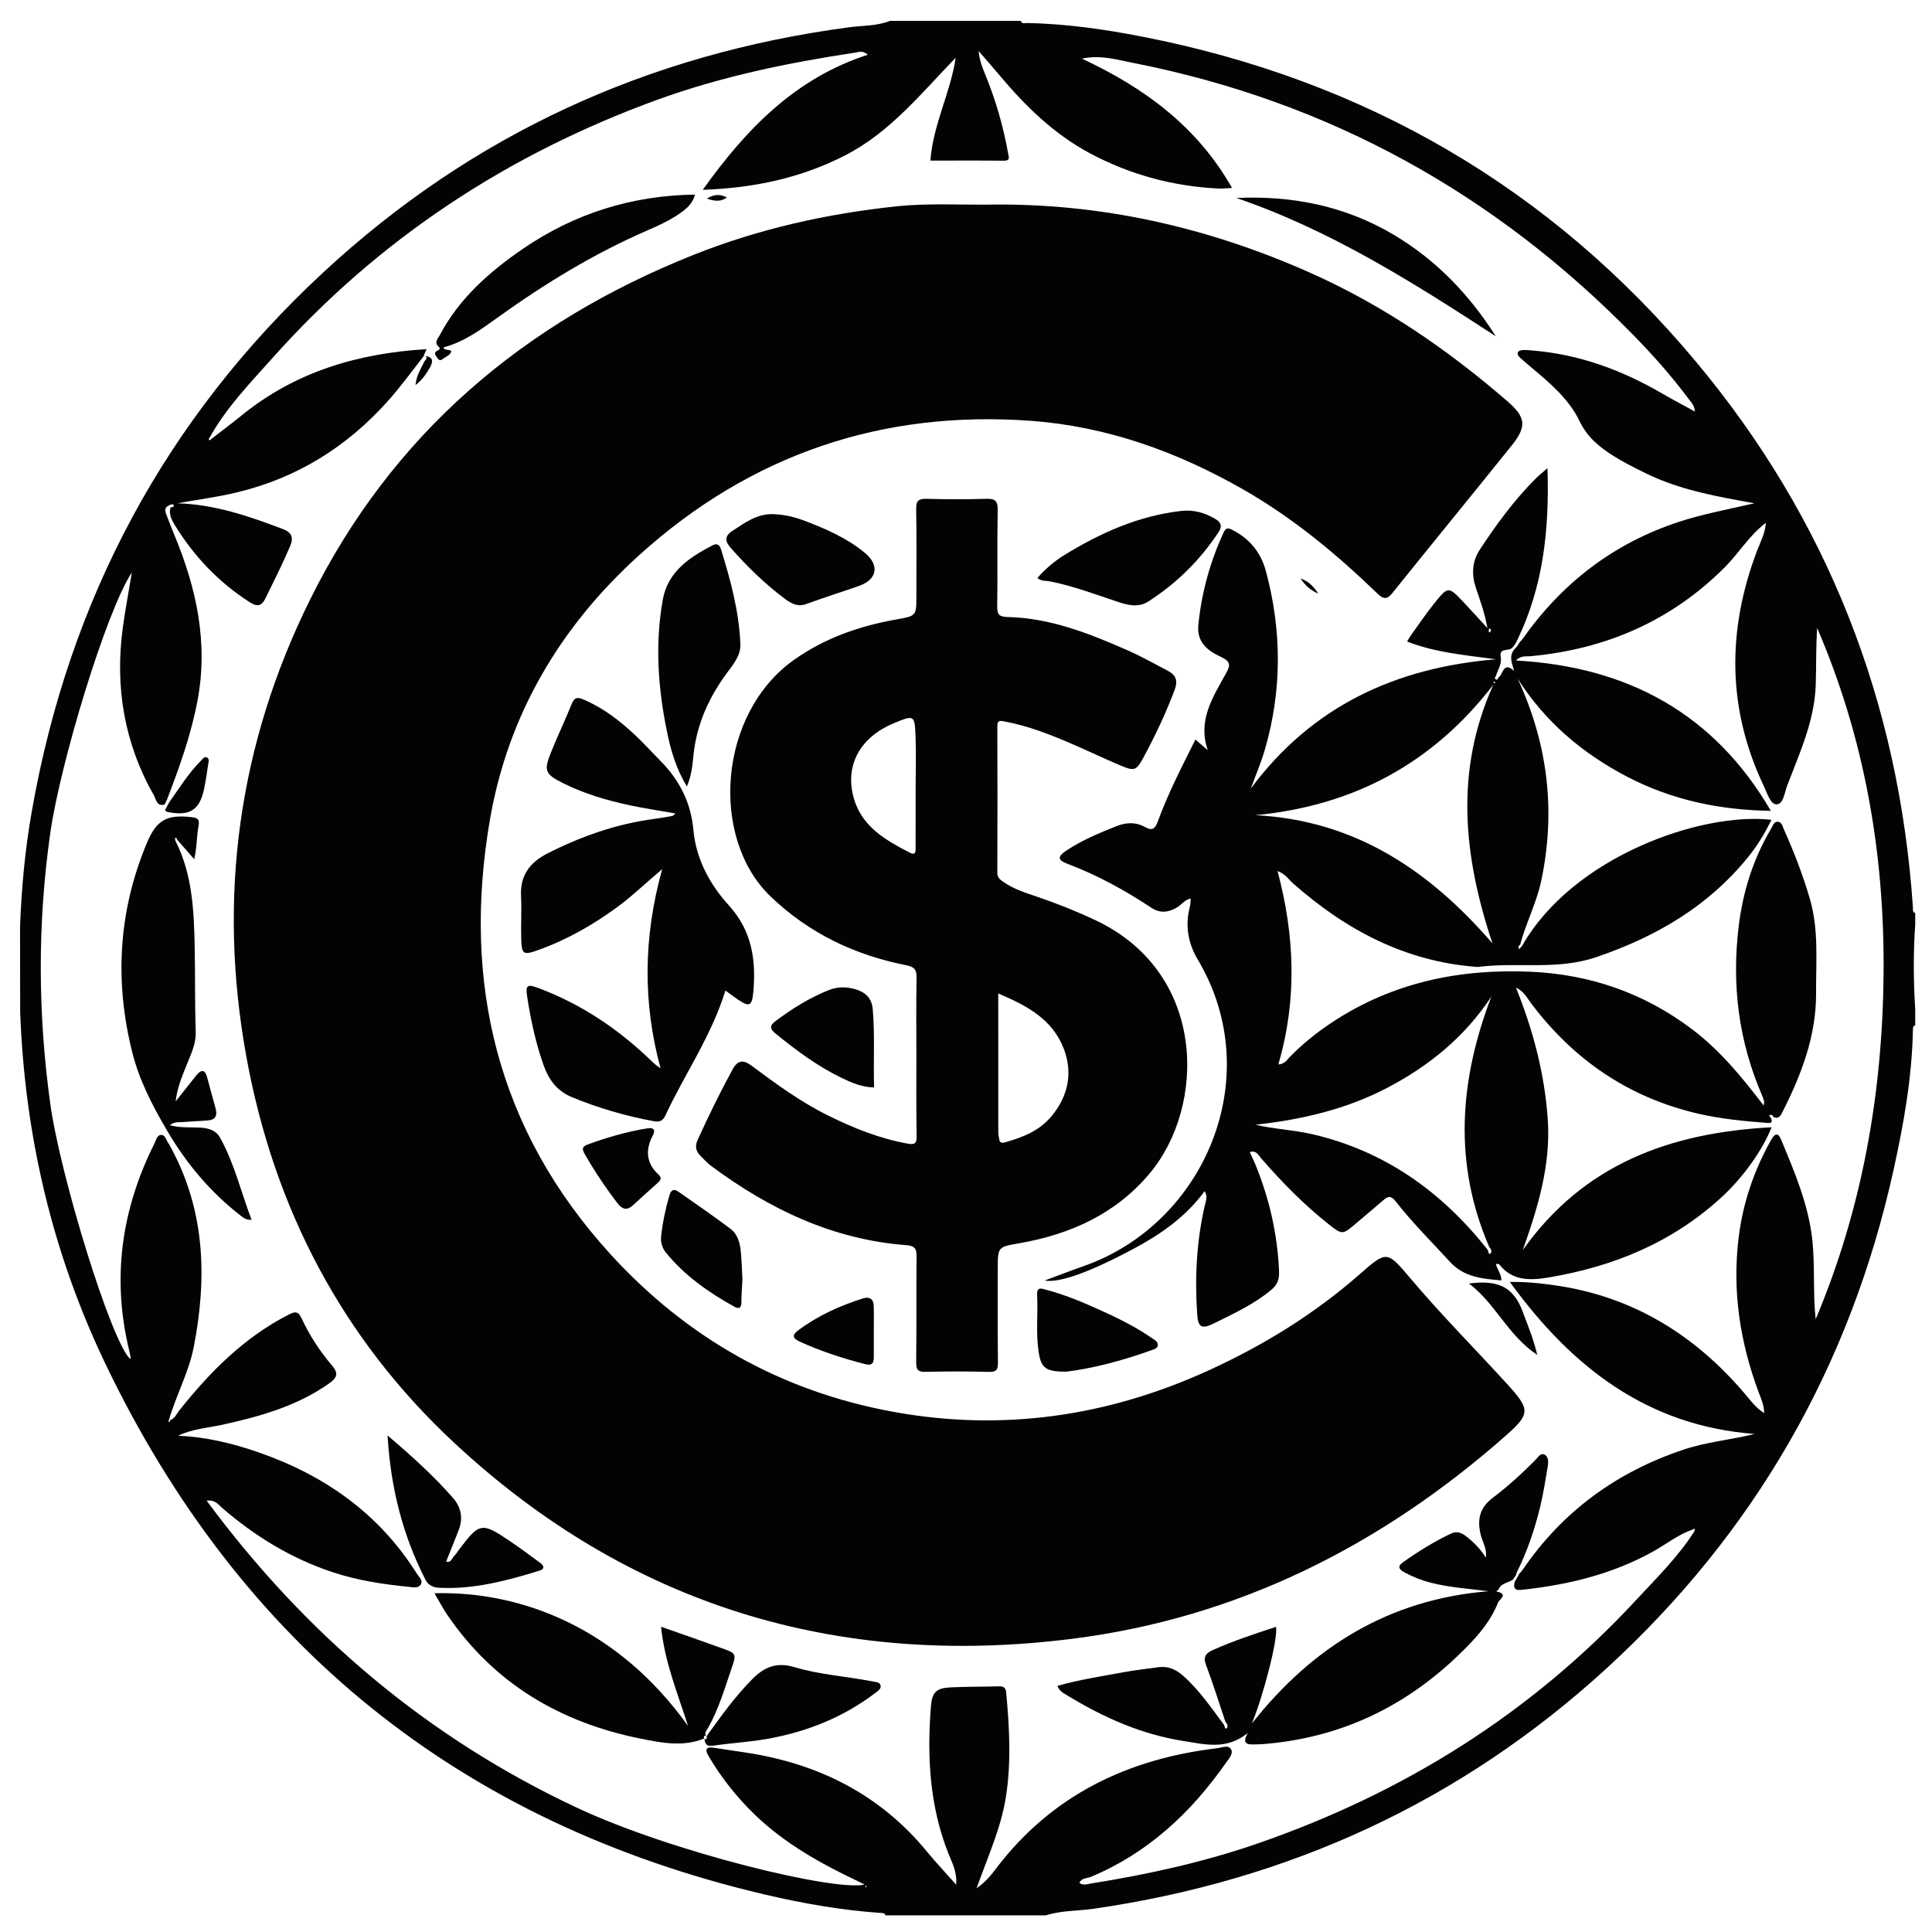 <?xml version="1.0" encoding="utf-8"?>
<!-- Generator: Adobe Illustrator 25.3.1, SVG Export Plug-In . SVG Version: 6.00 Build 0)  -->
<svg version="1.1" id="Layer_1" xmlns="http://www.w3.org/2000/svg" xmlns:xlink="http://www.w3.org/1999/xlink" x="0px" y="0px"
	 viewBox="0 0 32 32" style="enable-background:new 0 0 32 32;" xml:space="preserve">
<style type="text/css">
	.st0{fill:#030303;}
</style>
<g>
	<path class="st0" d="M31.722,15.122c0,0.063,0,0.127,0,0.19c-0.033,0.469-0.029,0.937,0,1.406c0,0.089,0,0.177,0,0.266
		c-0.041,0.01-0.037,0.044-0.038,0.075c-0.015,0.781-0.151,1.547-0.318,2.306c-0.716,3.256-2.3,6.019-4.758,8.27
		c-2.414,2.209-5.259,3.512-8.494,3.98c-0.263,0.038-0.533,0.027-0.79,0.109c-0.886,0-1.773,0-2.659,0
		c-0.006-0.03-0.028-0.036-0.055-0.038c-0.651-0.043-1.292-0.155-1.926-0.303c-5.054-1.182-8.701-4.126-10.94-8.798
		c-0.88-1.836-1.336-3.79-1.41-5.829c-0.001-0.469-0.001-0.937-0.002-1.406c0.024-0.638,0.082-1.272,0.193-1.902
		c0.615-3.516,2.211-6.506,4.826-8.933c2.463-2.286,5.382-3.621,8.712-4.063c0.226-0.03,0.46-0.02,0.678-0.106
		c0.722,0,1.444,0,2.165,0c0.023,0.059,0.076,0.034,0.115,0.035c0.64,0.014,1.271,0.103,1.899,0.226
		c3.684,0.719,6.757,2.499,9.163,5.375c2.186,2.612,3.37,5.646,3.601,9.047C31.688,15.062,31.67,15.106,31.722,15.122z
		 M25.136,26.119c0.008-0.016,0.016-0.032,0.024-0.048c0.02-0.024,0.043-0.045,0.06-0.071c0.662-0.969,1.559-1.621,2.669-1.991
		c0.379-0.126,0.776-0.161,1.174-0.258c-1.784-0.135-3.034-1.11-4.055-2.518c0.285-0.004,0.524,0.024,0.761,0.058
		c1.28,0.186,2.304,0.82,3.133,1.796c0.094,0.111,0.179,0.232,0.318,0.318c-0.001-0.136-0.052-0.24-0.091-0.344
		c-0.309-0.831-0.441-1.683-0.331-2.568c0.071-0.571,0.253-1.105,0.534-1.606c0.052-0.093,0.11-0.154,0.169-0.011
		c0.225,0.542,0.456,1.081,0.518,1.674c0.045,0.432,0.007,0.866,0.054,1.301c0.772-1.832,1.108-3.747,1.125-5.729
		c0.017-1.982-0.314-3.893-1.1-5.721c-0.022,0.318-0.013,0.633-0.024,0.948c-0.02,0.593-0.268,1.125-0.474,1.667
		c-0.043,0.114-0.061,0.304-0.174,0.306c-0.103,0.002-0.154-0.182-0.208-0.294c-0.614-1.288-0.615-2.595-0.112-3.915
		c0.054-0.142,0.13-0.278,0.142-0.454c-0.281,0.216-0.45,0.507-0.681,0.738c-0.89,0.89-1.975,1.358-3.22,1.472
		c-0.072,0.007-0.155-0.015-0.239,0.071c1.859,0.102,3.287,0.885,4.223,2.49c-0.841-0.012-1.638-0.178-2.38-0.565
		c-0.74-0.386-1.36-0.909-1.814-1.625c0.501,1.081,0.635,2.192,0.391,3.347c-0.077,0.365-0.253,0.699-0.349,1.058
		c-0.029,0.02-0.04,0.044-0.017,0.075c0.015-0.016,0.03-0.033,0.046-0.049c0.84-1.483,2.973-2.226,4.133-2.092
		c-0.108,0.218-0.229,0.423-0.381,0.61c-0.665,0.823-1.531,1.328-2.524,1.665c-0.649,0.221-1.308,0.077-1.957,0.162
		c-0.006,0.001-0.013-0.001-0.019-0.001c-1.185-0.088-2.172-0.614-3.046-1.386c-0.072-0.064-0.122-0.153-0.254-0.202
		c0.288,1.08,0.325,2.138,0.013,3.204c0.102-0.01,0.133-0.064,0.17-0.103c0.22-0.23,0.467-0.428,0.731-0.602
		c0.997-0.655,2.104-0.883,3.28-0.831c0.987,0.044,1.88,0.355,2.67,0.951c0.465,0.35,0.83,0.797,1.187,1.264
		c0.004-0.029,0.012-0.049,0.008-0.066c-0.008-0.036-0.021-0.072-0.036-0.106c-0.388-0.898-0.503-1.835-0.384-2.802
		c0.07-0.569,0.239-1.11,0.534-1.606c0.028-0.047,0.048-0.122,0.109-0.12c0.073,0.002,0.085,0.085,0.109,0.138
		c0.166,0.368,0.31,0.745,0.424,1.133c0.152,0.514,0.102,1.042,0.105,1.565c0.004,0.707-0.241,1.348-0.554,1.967
		c-0.032,0.063-0.063,0.131-0.155,0.086c-0.012-0.037-0.038-0.039-0.069-0.025c0.012,0.017,0.023,0.035,0.035,0.052
		c0.016,0.051,0.015,0.079-0.056,0.074c-0.391-0.03-0.78-0.067-1.163-0.156c-1.145-0.268-2.051-0.889-2.755-1.822
		c-0.067-0.089-0.118-0.2-0.254-0.264c0.29,0.72,0.476,1.438,0.527,2.185c0.052,0.754-0.165,1.46-0.414,2.163
		c1.009-1.426,2.442-1.946,4.121-2.035c-0.152,0.388-0.483,0.843-0.832,1.162c-0.813,0.746-1.788,1.147-2.863,1.326
		c-0.299,0.05-0.597,0.062-0.815-0.216c-0.008-0.01-0.032-0.006-0.057-0.009c0.023,0.096,0.091,0.167,0.092,0.273
		c-0.314-0.026-0.618-0.051-0.851-0.306c-0.303-0.331-0.623-0.647-0.9-1.002c-0.069-0.089-0.118-0.095-0.196-0.027
		c-0.158,0.136-0.318,0.27-0.477,0.405c-0.204,0.174-0.216,0.175-0.431,0.005c-0.414-0.326-0.78-0.702-1.126-1.098
		c-0.045-0.052-0.077-0.136-0.187-0.101c0.033,0.072,0.066,0.137,0.093,0.204c0.231,0.566,0.366,1.152,0.392,1.766
		c0.006,0.137-0.027,0.226-0.126,0.309c-0.284,0.238-0.617,0.391-0.945,0.554c-0.213,0.106-0.271,0.073-0.286-0.161
		c-0.04-0.609-0.008-1.213,0.132-1.809c0.015-0.062,0.046-0.125-0.007-0.217c-0.324,0.44-0.743,0.724-1.198,0.966
		c-0.692,0.368-1.204,0.559-1.453,0.515c0.234-0.087,0.438-0.166,0.644-0.238c2.011-0.704,3.048-3.139,1.893-5.078
		c-0.162-0.272-0.213-0.564-0.131-0.876c0.011-0.041,0.009-0.086,0.014-0.136c-0.1,0.02-0.15,0.101-0.224,0.146
		c-0.143,0.086-0.284,0.103-0.427,0.008c-0.438-0.29-0.896-0.542-1.389-0.728c-0.167-0.063-0.171-0.12-0.017-0.222
		c0.259-0.171,0.545-0.29,0.832-0.404c0.156-0.061,0.315-0.068,0.459,0.012c0.134,0.075,0.177,0.033,0.224-0.096
		c0.169-0.463,0.396-0.899,0.62-1.349c0.075,0.065,0.14,0.121,0.205,0.177c-0.172-0.491,0.082-0.877,0.298-1.266
		c0.076-0.136,0.088-0.201-0.077-0.278c-0.215-0.099-0.407-0.24-0.378-0.53c0.053-0.532,0.193-1.04,0.416-1.527
		c0.041-0.089,0.077-0.085,0.154-0.045c0.282,0.145,0.466,0.374,0.547,0.672c0.267,0.985,0.271,1.973-0.012,2.955
		c-0.064,0.223-0.157,0.437-0.236,0.655c1.012-1.365,2.399-2.005,4.06-2.142c-0.499-0.069-0.994-0.108-1.471-0.294
		c0.023-0.039,0.037-0.067,0.055-0.091c0.129-0.18,0.253-0.364,0.391-0.536c0.233-0.292,0.238-0.29,0.488-0.026
		c0.134,0.141,0.264,0.287,0.396,0.431c-0.04-0.238-0.117-0.448-0.189-0.661c-0.075-0.221-0.068-0.437,0.062-0.637
		c0.274-0.419,0.57-0.821,0.924-1.176c0.05-0.051,0.107-0.095,0.198-0.176c0.033,1.016-0.07,1.952-0.494,2.835
		c-0.013,0.025-0.025,0.051-0.038,0.076c-0.016,0.021-0.032,0.042-0.049,0.063c-0.056,0.063-0.221-0.002-0.194,0.144
		c0.023,0.126-0.044,0.215-0.077,0.318c-0.006,0.02-0.035,0.042-0.006,0.061c0.031,0.02,0.037-0.011,0.046-0.031
		c0.08-0.043,0.073-0.276,0.26-0.107c-0.035-0.124-0.091-0.242,0.001-0.355c0.018-0.02,0.035-0.04,0.053-0.06
		c0.013-0.02,0.026-0.041,0.039-0.061c0.016-0.019,0.035-0.037,0.049-0.057c0.655-0.928,1.51-1.585,2.595-1.939
		c0.389-0.127,0.79-0.201,1.242-0.305c-0.13-0.024-0.204-0.038-0.278-0.051c-0.529-0.097-1.053-0.213-1.538-0.454
		c-0.175-0.087-0.351-0.174-0.516-0.278c-0.233-0.147-0.435-0.309-0.566-0.583c-0.173-0.359-0.487-0.625-0.794-0.882
		c-0.063-0.053-0.125-0.106-0.187-0.161c-0.029-0.026-0.055-0.063-0.035-0.098c0.012-0.02,0.054-0.03,0.084-0.031
		c0.05-0.003,0.101,0.003,0.151,0.007c0.777,0.063,1.487,0.325,2.156,0.715c0.172,0.1,0.348,0.192,0.538,0.297
		c-0.007-0.109-0.067-0.16-0.11-0.217c-0.272-0.366-0.575-0.707-0.893-1.033c-2.303-2.359-5.06-3.888-8.301-4.525
		c-0.269-0.053-0.54-0.137-0.849-0.071c1.042,0.487,1.912,1.128,2.486,2.142c-0.083,0.004-0.15,0.013-0.217,0.01
		c-0.756-0.036-1.47-0.228-2.138-0.585c-0.596-0.319-1.069-0.782-1.498-1.294c-0.113-0.134-0.229-0.266-0.344-0.399
		c0.013,0.147,0.06,0.269,0.11,0.39c0.173,0.422,0.299,0.858,0.379,1.307c0.011,0.062,0.038,0.121-0.072,0.12
		c-0.403-0.005-0.807-0.002-1.216-0.002c0.045-0.601,0.334-1.126,0.419-1.703c-0.573,0.589-1.082,1.231-1.826,1.614
		c-0.735,0.378-1.515,0.543-2.363,0.573c0.72-1.008,1.533-1.849,2.733-2.237c-0.083-0.076-0.147-0.045-0.205-0.036
		c-1.113,0.168-2.212,0.394-3.274,0.779C8.42,2.549,6.28,3.95,4.522,5.92C4.148,6.34,3.754,6.743,3.477,7.24
		C3.464,7.257,3.445,7.275,3.473,7.292c0.004,0.003,0.022-0.016,0.033-0.025c0.169-0.131,0.34-0.26,0.507-0.395
		C4.9,6.154,5.935,5.851,7.065,5.783C7.046,5.828,7.031,5.862,7.016,5.896l0.005-0.001C6.823,6.147,6.636,6.407,6.421,6.646
		c-0.677,0.756-1.5,1.269-2.487,1.507C3.607,8.233,3.271,8.276,2.938,8.336c0.615,0.018,1.18,0.211,1.743,0.425
		C4.836,8.82,4.866,8.905,4.803,9.052c-0.124,0.29-0.265,0.571-0.404,0.854c-0.069,0.14-0.14,0.147-0.262,0.069
		c-0.515-0.33-0.925-0.761-1.243-1.28C2.841,8.609,2.795,8.516,2.823,8.408c0.02-0.013,0.071-0.003,0.052-0.042
		C2.863,8.34,2.822,8.36,2.795,8.372c-0.081,0.038-0.059,0.1-0.036,0.161c0.04,0.105,0.081,0.211,0.124,0.315
		c0.37,0.888,0.571,1.797,0.387,2.764c-0.108,0.566-0.3,1.103-0.506,1.637c-0.013,0.026-0.026,0.051-0.038,0.077
		c-0.13,0.036-0.14-0.086-0.176-0.15c-0.492-0.866-0.649-1.797-0.516-2.78c0.039-0.288,0.094-0.574,0.15-0.915
		c-0.428,0.649-1.188,3.167-1.351,4.316c-0.213,1.495-0.207,2.985-0.001,4.48c0.165,1.2,1.016,3.965,1.327,4.234
		c0.001-0.012,0.003-0.025,0.002-0.037c-0.005-0.031-0.011-0.062-0.018-0.093c-0.295-1.199-0.135-2.343,0.414-3.439
		c0.027-0.054,0.041-0.139,0.108-0.144c0.07-0.006,0.085,0.08,0.119,0.129c0.025,0.036,0.044,0.076,0.065,0.115
		c0.552,1.041,0.579,2.14,0.361,3.265c-0.081,0.417-0.289,0.793-0.408,1.199c-0.004,0.015-0.014,0.041-0.012,0.042
		c0.025,0.012,0.024-0.01,0.028-0.025c0.078-0.028,0.106-0.104,0.152-0.162c0.508-0.639,1.074-1.21,1.812-1.587
		c0.104-0.053,0.157-0.059,0.213,0.061c0.131,0.282,0.3,0.543,0.502,0.779c0.12,0.14,0.081,0.21-0.05,0.303
		c-0.529,0.372-1.134,0.542-1.753,0.679c-0.248,0.055-0.506,0.069-0.743,0.184c0.454,0.02,0.888,0.122,1.313,0.269
		c1.104,0.38,2.013,1.016,2.641,2.017c0.035,0.055,0.108,0.112,0.061,0.182c-0.043,0.065-0.13,0.041-0.196,0.035
		c-0.428-0.042-0.853-0.107-1.262-0.243c-0.687-0.228-1.292-0.598-1.837-1.072c-0.056-0.049-0.104-0.128-0.249-0.113
		c1.64,2.216,3.652,3.92,6.124,5.082c1.576,0.741,4.288,1.395,4.774,1.277c-0.055-0.027-0.091-0.046-0.127-0.063
		c-0.607-0.289-1.189-0.614-1.68-1.084c-0.303-0.291-0.562-0.615-0.775-0.978c-0.066-0.113-0.049-0.163,0.091-0.14
		c0.175,0.028,0.35,0.052,0.525,0.079c1.201,0.183,2.222,0.692,3.002,1.644c0.146,0.178,0.306,0.346,0.481,0.544
		c0.018-0.216-0.07-0.367-0.13-0.52c-0.31-0.784-0.353-1.598-0.289-2.424c0.019-0.246,0.087-0.312,0.33-0.324
		c0.265-0.013,0.531-0.009,0.797-0.017c0.08-0.003,0.114,0.025,0.121,0.104c0.053,0.58,0.086,1.161-0.007,1.74
		c-0.081,0.505-0.294,0.969-0.484,1.501c0.159-0.112,0.245-0.224,0.328-0.334c0.922-1.21,2.175-1.81,3.658-1.986
		c0.076-0.009,0.182-0.061,0.228,0.016c0.044,0.072-0.033,0.154-0.079,0.22c-0.58,0.829-1.294,1.499-2.242,1.895
		c-0.063,0.026-0.153,0.014-0.19,0.099c0.062,0.048,0.125,0.021,0.184,0.012c0.943-0.15,1.874-0.354,2.777-0.667
		c2.412-0.836,4.519-2.15,6.26-4.029c0.339-0.366,0.697-0.716,0.967-1.141c0.001-0.015,0.002-0.03,0.003-0.045
		c-0.013,0.007-0.026,0.013-0.039,0.02c-0.24,0.084-0.437,0.245-0.657,0.366c-0.661,0.366-1.377,0.542-2.12,0.625
		c-0.086,0.01-0.213,0.039-0.162-0.132C25.107,26.167,25.121,26.143,25.136,26.119z M24.633,20.691
		c0.025,0.022,0.012,0.091,0.049,0.074c0.029-0.013,0.025-0.075-0.014-0.108c-0.6-1.384-0.497-2.765,0.034-4.151
		c-0.44,0.667-1.025,1.143-1.712,1.505c-0.687,0.362-1.428,0.534-2.196,0.618c0.315,0.074,0.631,0.085,0.939,0.156
		C22.935,19.063,23.876,19.736,24.633,20.691z M24.735,11.34c-0.999,1.3-2.312,2.007-3.943,2.162
		c1.656,0.084,2.888,0.92,3.928,2.124C24.239,14.186,24.089,12.768,24.735,11.34z M24.664,10.406
		c-0.003,0.02-0.008,0.036-0.007,0.051c0.001,0.008,0.015,0.014,0.022,0.021c0.006-0.016,0.014-0.031,0.017-0.048
		C24.697,10.424,24.68,10.417,24.664,10.406z M24.757,11.317c0.005-0.005,0.009-0.009,0.014-0.014
		c-0.008-0.004-0.017-0.01-0.026-0.012c-0.003-0.001-0.008,0.008-0.012,0.012C24.741,11.308,24.749,11.313,24.757,11.317z
		 M14.356,31.246c-0.004-0.004-0.009-0.012-0.013-0.012c-0.005,0-0.009,0.007-0.014,0.011c0.004,0.004,0.009,0.012,0.013,0.012
		C14.347,31.256,14.352,31.249,14.356,31.246z"/>
	<path class="st0" d="M16.358,3.389c1.87-0.03,3.648,0.373,5.35,1.132c1.199,0.535,2.27,1.268,3.259,2.125
		c0.309,0.267,0.324,0.419,0.068,0.737c-0.653,0.814-1.316,1.621-1.969,2.435c-0.092,0.114-0.15,0.111-0.251,0.014
		c-0.679-0.657-1.403-1.256-2.227-1.727c-1.089-0.622-2.252-1.041-3.503-1.134c-2.475-0.183-4.654,0.557-6.498,2.224
		c-1.305,1.18-2.17,2.636-2.471,4.375c-0.467,2.701,0.116,5.14,1.991,7.199c1.269,1.394,2.842,2.281,4.699,2.617
		c1.805,0.327,3.546,0.074,5.215-0.689c0.908-0.415,1.748-0.932,2.5-1.592c0.448-0.393,0.453-0.39,0.836,0.064
		c0.518,0.614,1.086,1.183,1.626,1.777c0.361,0.398,0.362,0.475-0.035,0.826c-2.07,1.829-4.453,3.029-7.2,3.373
		c-3.886,0.487-7.332-0.557-10.218-3.241c-1.864-1.732-2.992-3.895-3.448-6.394C3.6,14.873,3.946,12.333,5.136,9.931
		c1.355-2.736,3.531-4.585,6.347-5.708c1.086-0.433,2.216-0.685,3.379-0.807C15.361,3.365,15.86,3.393,16.358,3.389z"/>
	<path class="st0" d="M15.178,17.488c0-0.43-0.005-0.861,0.003-1.291c0.002-0.13-0.028-0.181-0.168-0.209
		c-0.854-0.168-1.613-0.529-2.248-1.138c-1.013-0.97-0.872-3.031,0.389-3.923c0.512-0.362,1.084-0.559,1.692-0.667
		c0.331-0.059,0.332-0.057,0.332-0.389c0-0.481,0.005-0.962-0.003-1.443c-0.002-0.138,0.043-0.169,0.172-0.166
		c0.329,0.009,0.658,0.01,0.987,0c0.145-0.004,0.194,0.03,0.191,0.185c-0.011,0.531,0.001,1.063-0.008,1.595
		c-0.002,0.143,0.036,0.174,0.178,0.178c0.702,0.017,1.343,0.271,1.974,0.548c0.231,0.101,0.451,0.226,0.675,0.343
		c0.132,0.069,0.169,0.164,0.113,0.313c-0.143,0.379-0.314,0.743-0.505,1.099c-0.133,0.248-0.156,0.257-0.412,0.148
		c-0.446-0.191-0.88-0.41-1.339-0.569c-0.185-0.064-0.373-0.117-0.566-0.153c-0.076-0.014-0.116-0.02-0.116,0.079
		c0.003,0.81,0.003,1.62,0,2.43c0,0.078,0.046,0.111,0.098,0.148c0.173,0.122,0.373,0.183,0.57,0.25
		c0.329,0.112,0.651,0.241,0.964,0.389c1.85,0.877,1.824,3.089,0.884,4.199c-0.562,0.665-1.304,0.998-2.14,1.146
		c-0.367,0.065-0.369,0.053-0.369,0.436c0,0.513-0.003,1.025,0.003,1.538c0.001,0.117-0.02,0.163-0.151,0.159
		c-0.348-0.01-0.696-0.009-1.044-0.001c-0.123,0.003-0.16-0.028-0.159-0.155c0.007-0.582,0-1.165,0.006-1.747
		c0.001-0.128-0.017-0.184-0.168-0.196c-1.217-0.092-2.27-0.596-3.235-1.313c-0.065-0.049-0.12-0.112-0.179-0.17
		c-0.075-0.075-0.09-0.157-0.045-0.258c0.18-0.396,0.371-0.787,0.579-1.169c0.088-0.162,0.184-0.161,0.315-0.063
		c0.405,0.302,0.813,0.601,1.269,0.826c0.42,0.208,0.851,0.381,1.315,0.465c0.122,0.022,0.152-0.003,0.15-0.125
		C15.174,18.374,15.178,17.931,15.178,17.488z M16.534,16.455c0,0.787,0,1.544,0.001,2.301c0,0.037,0.009,0.075,0.015,0.112
		c0.008,0.056,0.037,0.069,0.092,0.054c0.294-0.083,0.575-0.191,0.777-0.437c0.275-0.334,0.353-0.716,0.2-1.116
		C17.43,16.878,17.002,16.653,16.534,16.455z M15.166,13.043C15.166,13.043,15.166,13.043,15.166,13.043
		c0.001-0.284,0.009-0.568-0.002-0.851c-0.013-0.349-0.024-0.351-0.347-0.219c-0.559,0.229-0.816,0.681-0.686,1.208
		c0.124,0.502,0.527,0.729,0.94,0.943c0.104,0.054,0.094-0.037,0.094-0.097C15.166,13.699,15.166,13.371,15.166,13.043z"/>
	<path class="st0" d="M10.968,14.396c-0.278,0.233-0.499,0.449-0.748,0.631c-0.405,0.296-0.836,0.542-1.309,0.71
		c-0.246,0.088-0.271,0.07-0.278-0.191c-0.007-0.234,0.009-0.469-0.003-0.702c-0.018-0.342,0.145-0.56,0.437-0.708
		c0.561-0.285,1.147-0.491,1.773-0.573c0.1-0.013,0.2-0.031,0.299-0.049c0.01-0.002,0.018-0.014,0.049-0.04
		c-0.27-0.048-0.525-0.086-0.776-0.14c-0.371-0.08-0.734-0.188-1.075-0.357c-0.312-0.155-0.334-0.207-0.209-0.52
		c0.108-0.269,0.234-0.531,0.342-0.8c0.046-0.115,0.104-0.11,0.199-0.069c0.325,0.139,0.599,0.351,0.853,0.59
		c0.143,0.134,0.274,0.28,0.412,0.419c0.317,0.32,0.509,0.688,0.551,1.151c0.043,0.477,0.27,0.9,0.588,1.249
		c0.385,0.423,0.453,0.914,0.403,1.446c-0.021,0.221-0.066,0.24-0.255,0.112c-0.067-0.046-0.132-0.095-0.206-0.149
		c-0.229,0.749-0.673,1.38-0.995,2.071c-0.045,0.096-0.103,0.11-0.193,0.093c-0.467-0.085-0.919-0.218-1.358-0.399
		c-0.241-0.1-0.379-0.286-0.463-0.521c-0.132-0.37-0.214-0.752-0.274-1.139c-0.03-0.194-0.001-0.216,0.188-0.145
		c0.709,0.266,1.323,0.679,1.865,1.202c0.045,0.043,0.09,0.086,0.155,0.124C10.647,16.609,10.653,15.53,10.968,14.396z"/>
	<path class="st0" d="M25.125,26.039c-0.006,0.018-0.013,0.037-0.019,0.055c-0.016,0.023-0.031,0.046-0.047,0.069
		c-0.077,0.057-0.196,0.054-0.238,0.164c-0.004,0.011-0.057,0.029-0.024,0.036c0.192,0.038,0.032,0.137,0.019,0.172
		c-0.141,0.362-0.405,0.636-0.68,0.899c-0.906,0.864-1.979,1.36-3.232,1.455c-0.05,0.004-0.101,0.003-0.152,0.004
		c-0.105,0.002-0.178-0.021-0.086-0.188c-0.354,0.286-0.71,0.186-1.055,0.133c-0.703-0.109-1.34-0.393-1.942-0.762
		c-0.058-0.035-0.123-0.066-0.155-0.153c0.36-0.102,0.727-0.157,1.091-0.225c0.192-0.035,0.387-0.057,0.581-0.084
		c0.162-0.022,0.293,0.037,0.413,0.144c0.262,0.233,0.458,0.521,0.666,0.799c0.026,0.02,0.013,0.088,0.049,0.071
		c0.028-0.013,0.023-0.074-0.016-0.105c-0.106-0.317-0.206-0.636-0.323-0.948c-0.052-0.137,0-0.194,0.113-0.245
		c0.34-0.152,0.693-0.269,1.046-0.384c0.041,0.185-0.216,1.163-0.399,1.601c1.004-1.274,2.279-2.059,3.919-2.191
		c-0.327-0.043-0.647-0.062-0.959-0.142c-0.153-0.039-0.299-0.098-0.439-0.174c-0.09-0.049-0.11-0.1-0.017-0.165
		c0.253-0.179,0.515-0.342,0.796-0.475c0.097-0.045,0.172-0.012,0.245,0.043c0.125,0.096,0.235,0.206,0.33,0.355
		c0.022-0.147-0.054-0.255-0.083-0.37c-0.063-0.253-0.024-0.451,0.196-0.618c0.252-0.191,0.486-0.404,0.709-0.629
		c0.042-0.043,0.084-0.123,0.152-0.087c0.065,0.034,0.064,0.122,0.052,0.19c-0.037,0.224-0.072,0.45-0.125,0.67
		C25.42,25.329,25.297,25.693,25.125,26.039z"/>
	<path class="st0" d="M2.905,13.925c0.284,0.559,0.308,1.166,0.32,1.773c0.009,0.462,0.001,0.924,0.017,1.386
		c0.007,0.188-0.065,0.344-0.131,0.507c-0.084,0.209-0.176,0.416-0.202,0.652c0.11-0.139,0.22-0.278,0.331-0.417
		c0.081-0.102,0.151-0.138,0.194,0.03c0.044,0.171,0.094,0.34,0.139,0.511c0.03,0.114-0.009,0.184-0.134,0.191
		c-0.139,0.008-0.277,0.019-0.416,0.027c-0.067,0.004-0.137-0.008-0.21,0.053c0.161,0.041,0.308,0.033,0.454,0.037
		c0.149,0.004,0.297,0.024,0.379,0.17c0.236,0.426,0.346,0.899,0.521,1.359c-0.091,0.005-0.135-0.034-0.178-0.067
		c-0.501-0.387-0.897-0.859-1.22-1.408c-0.245-0.417-0.463-0.836-0.58-1.305c-0.295-1.183-0.227-2.342,0.247-3.469
		c0.159-0.377,0.33-0.465,0.731-0.421c0.092,0.01,0.146,0.024,0.121,0.151c-0.033,0.164-0.023,0.337-0.071,0.546
		c-0.095-0.109-0.191-0.218-0.286-0.327c-0.004-0.016-0.006-0.038-0.029-0.025C2.895,13.881,2.903,13.909,2.905,13.925z"/>
	<path class="st0" d="M11.665,28.794c-0.352,0.145-0.705,0.073-1.056,0.003c-1.332-0.268-2.424-0.912-3.2-2.049
		c-0.06-0.089-0.111-0.183-0.166-0.276c-0.016-0.026-0.03-0.054-0.046-0.083c1.431-0.038,3.035,0.568,4.199,2.198
		c-0.168-0.531-0.386-1.049-0.447-1.643c0.345,0.121,0.673,0.235,1,0.353c0.249,0.089,0.252,0.092,0.168,0.337
		c-0.114,0.333-0.213,0.672-0.387,0.982c-0.022,0.039-0.073,0.087-0.032,0.147l0.006-0.006c-0.053-0.026-0.045,0.011-0.043,0.042
		L11.665,28.794z"/>
	<path class="st0" d="M11.377,13.027c-0.18-0.3-0.265-0.595-0.327-0.895c-0.151-0.728-0.204-1.464-0.072-2.2
		c0.083-0.462,0.438-0.699,0.822-0.899c0.075-0.039,0.118-0.011,0.142,0.065c0.159,0.512,0.299,1.03,0.321,1.569
		c0.008,0.194-0.122,0.342-0.229,0.488c-0.297,0.405-0.495,0.847-0.548,1.35C11.469,12.667,11.459,12.831,11.377,13.027z"/>
	<path class="st0" d="M7.343,5.755c0.026,0.061,0.094,0.022,0.133,0.061c-0.015,0.06-0.071,0.082-0.115,0.111
		C7.329,5.949,7.287,5.994,7.249,5.936c-0.025-0.038-0.078-0.091-0.01-0.125c0.078-0.039,0.04-0.047,0.004-0.092
		c-0.045-0.057,0.014-0.117,0.042-0.17c0.323-0.61,0.825-1.051,1.382-1.432c0.851-0.581,1.796-0.879,2.844-0.894
		c-0.033,0.127-0.108,0.205-0.198,0.273c-0.177,0.135-0.378,0.228-0.581,0.316C9.842,4.197,9.02,4.7,8.233,5.266
		C7.957,5.465,7.68,5.666,7.343,5.755z"/>
	<path class="st0" d="M17.182,9.573c0.132-0.149,0.279-0.276,0.443-0.377c0.601-0.37,1.236-0.655,1.946-0.734
		c0.2-0.022,0.386,0.031,0.56,0.134c0.098,0.058,0.114,0.123,0.053,0.216c-0.306,0.466-0.695,0.848-1.163,1.15
		c-0.16,0.103-0.328,0.065-0.493,0.011c-0.377-0.125-0.748-0.267-1.14-0.344C17.323,9.616,17.249,9.63,17.182,9.573z"/>
	<path class="st0" d="M6.419,23.776c0.411,0.349,0.765,0.671,1.082,1.032c0.135,0.154,0.173,0.335,0.098,0.53
		c-0.067,0.175-0.138,0.348-0.209,0.525c0.078,0.031,0.094-0.053,0.133-0.092c0.035-0.036,0.062-0.08,0.092-0.12
		c0.325-0.43,0.367-0.439,0.821-0.132c0.173,0.117,0.34,0.241,0.508,0.364c0.063,0.046,0.087,0.103-0.009,0.132
		c-0.543,0.167-1.091,0.314-1.668,0.283c-0.097-0.005-0.176-0.046-0.218-0.129C6.673,25.436,6.472,24.656,6.419,23.776z"/>
	<path class="st0" d="M12.81,8.516c0.179,0.006,0.351,0.047,0.517,0.11c0.355,0.135,0.703,0.287,0.998,0.531
		c0.248,0.205,0.203,0.441-0.093,0.546c-0.291,0.103-0.586,0.194-0.876,0.301c-0.142,0.053-0.251-0.008-0.351-0.082
		c-0.336-0.25-0.634-0.542-0.91-0.857C12.011,8.97,12,8.879,12.123,8.799C12.334,8.66,12.538,8.506,12.81,8.516z"/>
	<path class="st0" d="M11.699,28.763c0.238-0.331,0.474-0.662,0.763-0.953c0.202-0.204,0.407-0.284,0.696-0.197
		c0.418,0.126,0.857,0.151,1.285,0.235c0.054,0.011,0.127,0.008,0.142,0.067c0.015,0.06-0.05,0.097-0.094,0.131
		c-0.524,0.396-1.115,0.633-1.758,0.751c-0.305,0.056-0.615,0.072-0.921,0.117c-0.121,0.018-0.132-0.037-0.146-0.119
		c0,0-0.002,0.005-0.002,0.005c0.051,0.024,0.042-0.014,0.043-0.042L11.699,28.763z"/>
	<path class="st0" d="M24.775,5.57c-1.369-0.892-2.741-1.76-4.298-2.291c0.938-0.043,1.818,0.137,2.62,0.617
		C23.792,4.312,24.34,4.883,24.775,5.57z"/>
	<path class="st0" d="M14.478,18.012c-0.203-0.005-0.372-0.078-0.536-0.157c-0.401-0.194-0.755-0.458-1.099-0.738
		c-0.094-0.077-0.097-0.131,0.001-0.204c0.274-0.205,0.562-0.386,0.881-0.513c0.139-0.056,0.286-0.059,0.429-0.019
		c0.17,0.047,0.285,0.14,0.302,0.339C14.492,17.148,14.464,17.577,14.478,18.012z"/>
	<path class="st0" d="M17.665,22.719c-0.348,0.002-0.421-0.06-0.462-0.327c-0.048-0.315-0.009-0.632-0.025-0.947
		c-0.007-0.14,0.081-0.101,0.147-0.083c0.275,0.073,0.539,0.177,0.798,0.293c0.323,0.144,0.643,0.293,0.935,0.494
		c0.051,0.035,0.126,0.069,0.119,0.135c-0.006,0.057-0.083,0.071-0.135,0.09C18.571,22.543,18.09,22.666,17.665,22.719z"/>
	<path class="st0" d="M12.297,21.191c-0.007,0.141-0.018,0.261-0.017,0.38c0.001,0.097-0.045,0.112-0.115,0.073
		c-0.427-0.236-0.823-0.514-1.135-0.896c-0.06-0.074-0.09-0.169-0.08-0.266c0.024-0.232,0.073-0.46,0.138-0.684
		c0.028-0.095,0.077-0.111,0.15-0.059c0.289,0.202,0.58,0.402,0.861,0.614c0.121,0.091,0.16,0.239,0.172,0.387
		C12.285,20.897,12.29,21.055,12.297,21.191z"/>
	<path class="st0" d="M10.727,18.688c0.108-0.017,0.13,0.035,0.086,0.118c-0.128,0.242-0.11,0.459,0.095,0.65
		c0.061,0.056,0.031,0.096-0.016,0.138c-0.136,0.122-0.273,0.243-0.407,0.368c-0.098,0.091-0.178,0.07-0.253-0.027
		c-0.2-0.26-0.382-0.532-0.545-0.817c-0.039-0.068-0.06-0.122,0.04-0.159C10.054,18.839,10.385,18.743,10.727,18.688z"/>
	<path class="st0" d="M14.473,22.069c0,0.139,0.001,0.278,0,0.417c-0.001,0.093-0.031,0.137-0.14,0.109
		c-0.373-0.095-0.737-0.214-1.088-0.374c-0.115-0.053-0.131-0.106-0.027-0.184c0.326-0.245,0.692-0.41,1.079-0.532
		c0.107-0.034,0.173,0.012,0.175,0.128C14.476,21.778,14.473,21.923,14.473,22.069C14.473,22.069,14.473,22.069,14.473,22.069z"/>
	<path class="st0" d="M25.462,22.442c-0.49-0.327-0.691-0.852-1.132-1.183c0.475-0.062,0.737,0.05,0.889,0.463
		C25.302,21.945,25.396,22.164,25.462,22.442z"/>
	<path class="st0" d="M2.764,13.359c0.013-0.024,0.027-0.048,0.04-0.072c0.168-0.235,0.319-0.484,0.526-0.689
		c0.026-0.025,0.049-0.069,0.091-0.054c0.056,0.021,0.032,0.076,0.027,0.115c-0.019,0.137-0.04,0.274-0.068,0.41
		c-0.073,0.348-0.239,0.451-0.592,0.382C2.699,13.434,2.753,13.394,2.764,13.359z"/>
	<path class="st0" d="M7.016,5.896c0.157,0.006,0.17,0.081,0.099,0.201C7.058,6.193,6.999,6.287,6.882,6.378
		c0.016-0.168,0.093-0.275,0.147-0.39c0.013-0.027,0.082-0.07-0.007-0.094C7.021,5.895,7.016,5.896,7.016,5.896z"/>
	<path class="st0" d="M11.709,3.289c0.135-0.085,0.233-0.066,0.332-0.019C11.945,3.34,11.846,3.339,11.709,3.289z"/>
	<path class="st0" d="M21.543,9.581c0.129,0.046,0.221,0.137,0.292,0.252C21.714,9.78,21.615,9.698,21.543,9.581z"/>
</g>
</svg>
